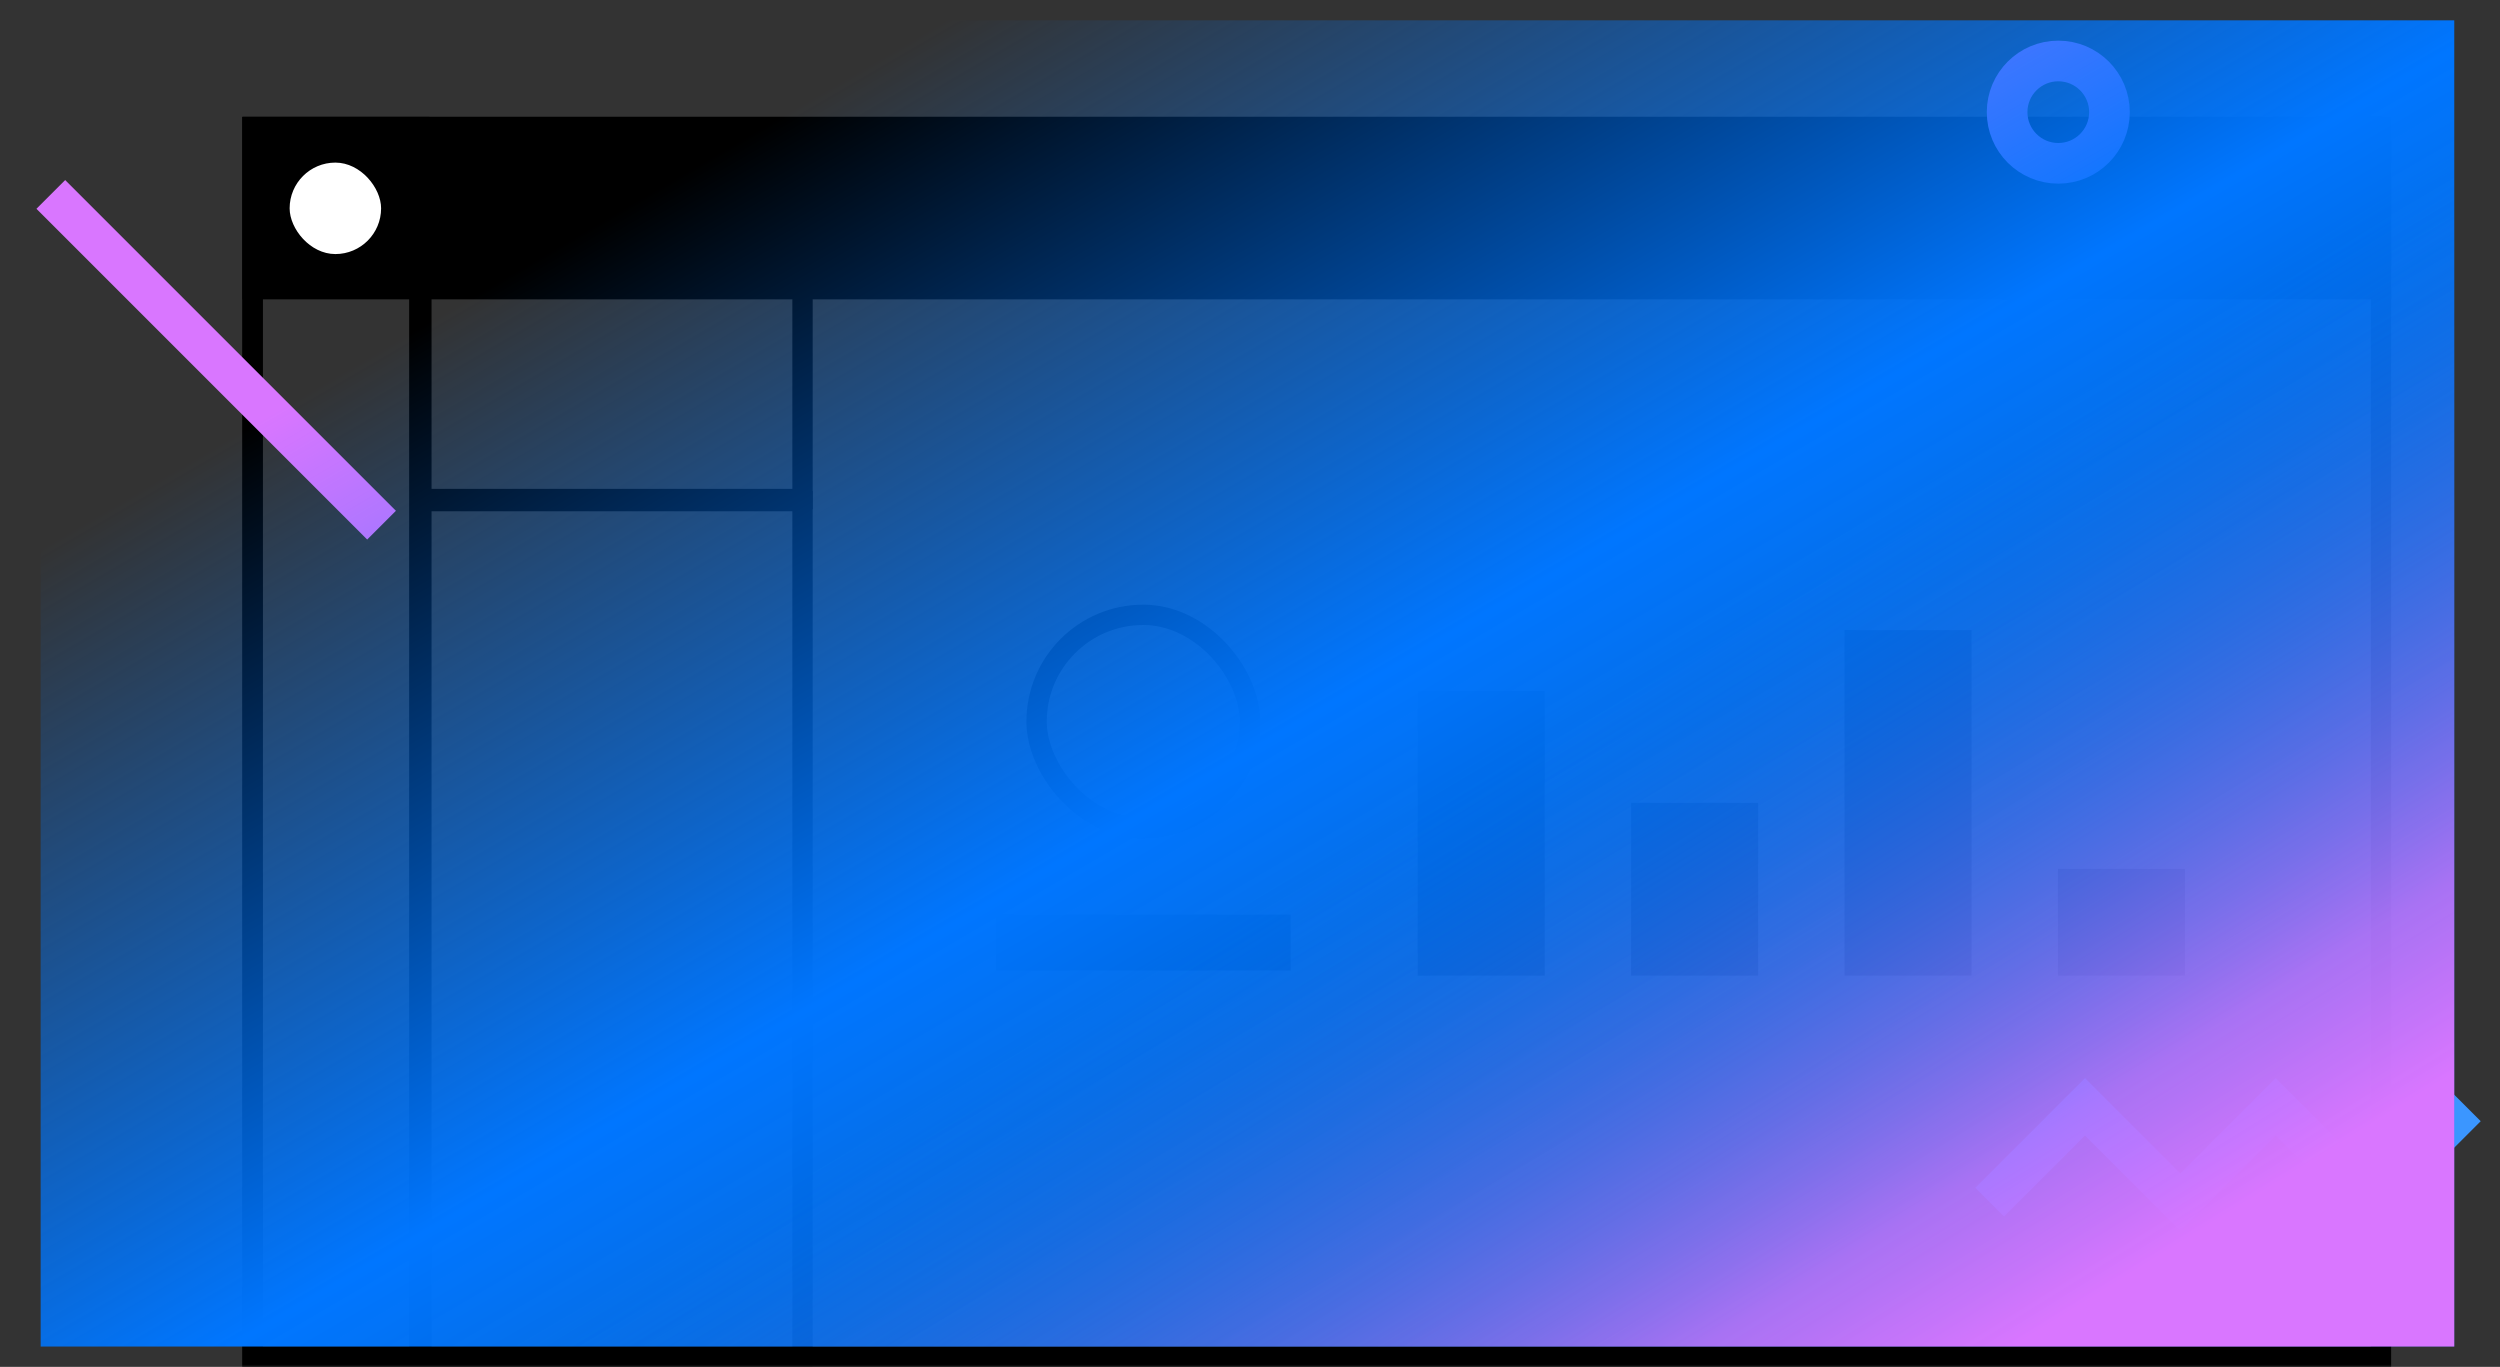 <svg width="492" height="269" viewBox="0 0 492 269" fill="none" xmlns="http://www.w3.org/2000/svg">
<rect x="0" y="0" width="492" height="269" fill="#333333" stroke="none"/>
<mask id="mask0" mask-type="alpha" maskUnits="userSpaceOnUse" x="0" y="0" width="492" height="269">
<rect width="492" height="269" fill="#C4C4C4"/>
</mask>
<g mask="url(#mask0)">
<rect x="49.708" y="25" width="418.869" height="242" stroke="black" stroke-width="4"/>
<rect x="204" y="121" width="42" height="42" rx="21" stroke="black" stroke-width="4"/>
<rect x="198" y="182" width="54" height="7" fill="black" stroke="black" stroke-width="4"/>
<rect x="323" y="160" width="21" height="30" fill="black" stroke="black" stroke-width="4"/>
<rect x="407" y="173" width="21" height="17" fill="black" stroke="black" stroke-width="4"/>
<rect x="281" y="138" width="21" height="52" fill="black" stroke="black" stroke-width="4"/>
<rect x="365" y="126" width="21" height="64" fill="black" stroke="black" stroke-width="4"/>
<rect x="49.708" y="25" width="32.81" height="242" stroke="black" stroke-width="4"/>
<rect x="-2" y="2" width="75.007" height="168.38" transform="matrix(-1 0 0 1 155.935 96.62)" stroke="black" stroke-width="4"/>
<rect x="157.935" y="98.211" width="75.007" height="58.847" transform="rotate(-180 157.935 98.211)" stroke="black" stroke-width="4"/>
<rect x="49.708" y="25" width="418.869" height="31.912" fill="black" stroke="black" stroke-width="4"/>
<rect x="57" y="32" width="18" height="18" rx="9" fill="white"/>
<path d="M10 38.263L75.091 103.354" stroke="#D976FF" stroke-width="8"/>
<circle cx="405.071" cy="22.071" r="10.071" stroke="#D976FF" stroke-width="8"/>
<path d="M391.569 236.586L410.33 217.825L429.092 236.586L447.853 217.825L466.614 236.586L485.375 217.825" stroke="#3B96FF" stroke-width="8"/>
</g>
<g style="mix-blend-mode:lighten">
<rect x="8" y="4" width="475" height="261" fill="url(#paint0_linear)"/>
</g>
<g style="mix-blend-mode:lighten">
<path d="M8 6.145H483V265H8V6.145Z" fill="url(#paint1_linear)"/>
</g>
<defs>
<linearGradient id="paint0_linear" x1="146.63" y1="27.006" x2="321.499" y2="326.684" gradientUnits="userSpaceOnUse">
<stop stop-color="#0076FF" stop-opacity="0"/>
<stop offset="0.445" stop-color="#0076FF"/>
<stop offset="1" stop-color="#0076FF" stop-opacity="0.4"/>
</linearGradient>
<linearGradient id="paint1_linear" x1="445.879" y1="234.252" x2="364.64" y2="103.257" gradientUnits="userSpaceOnUse">
<stop stop-color="#D976FF"/>
<stop offset="0.211" stop-color="#BD76FF" stop-opacity="0.871"/>
<stop offset="1" stop-color="#0076FF" stop-opacity="0"/>
</linearGradient>
</defs>
</svg>
